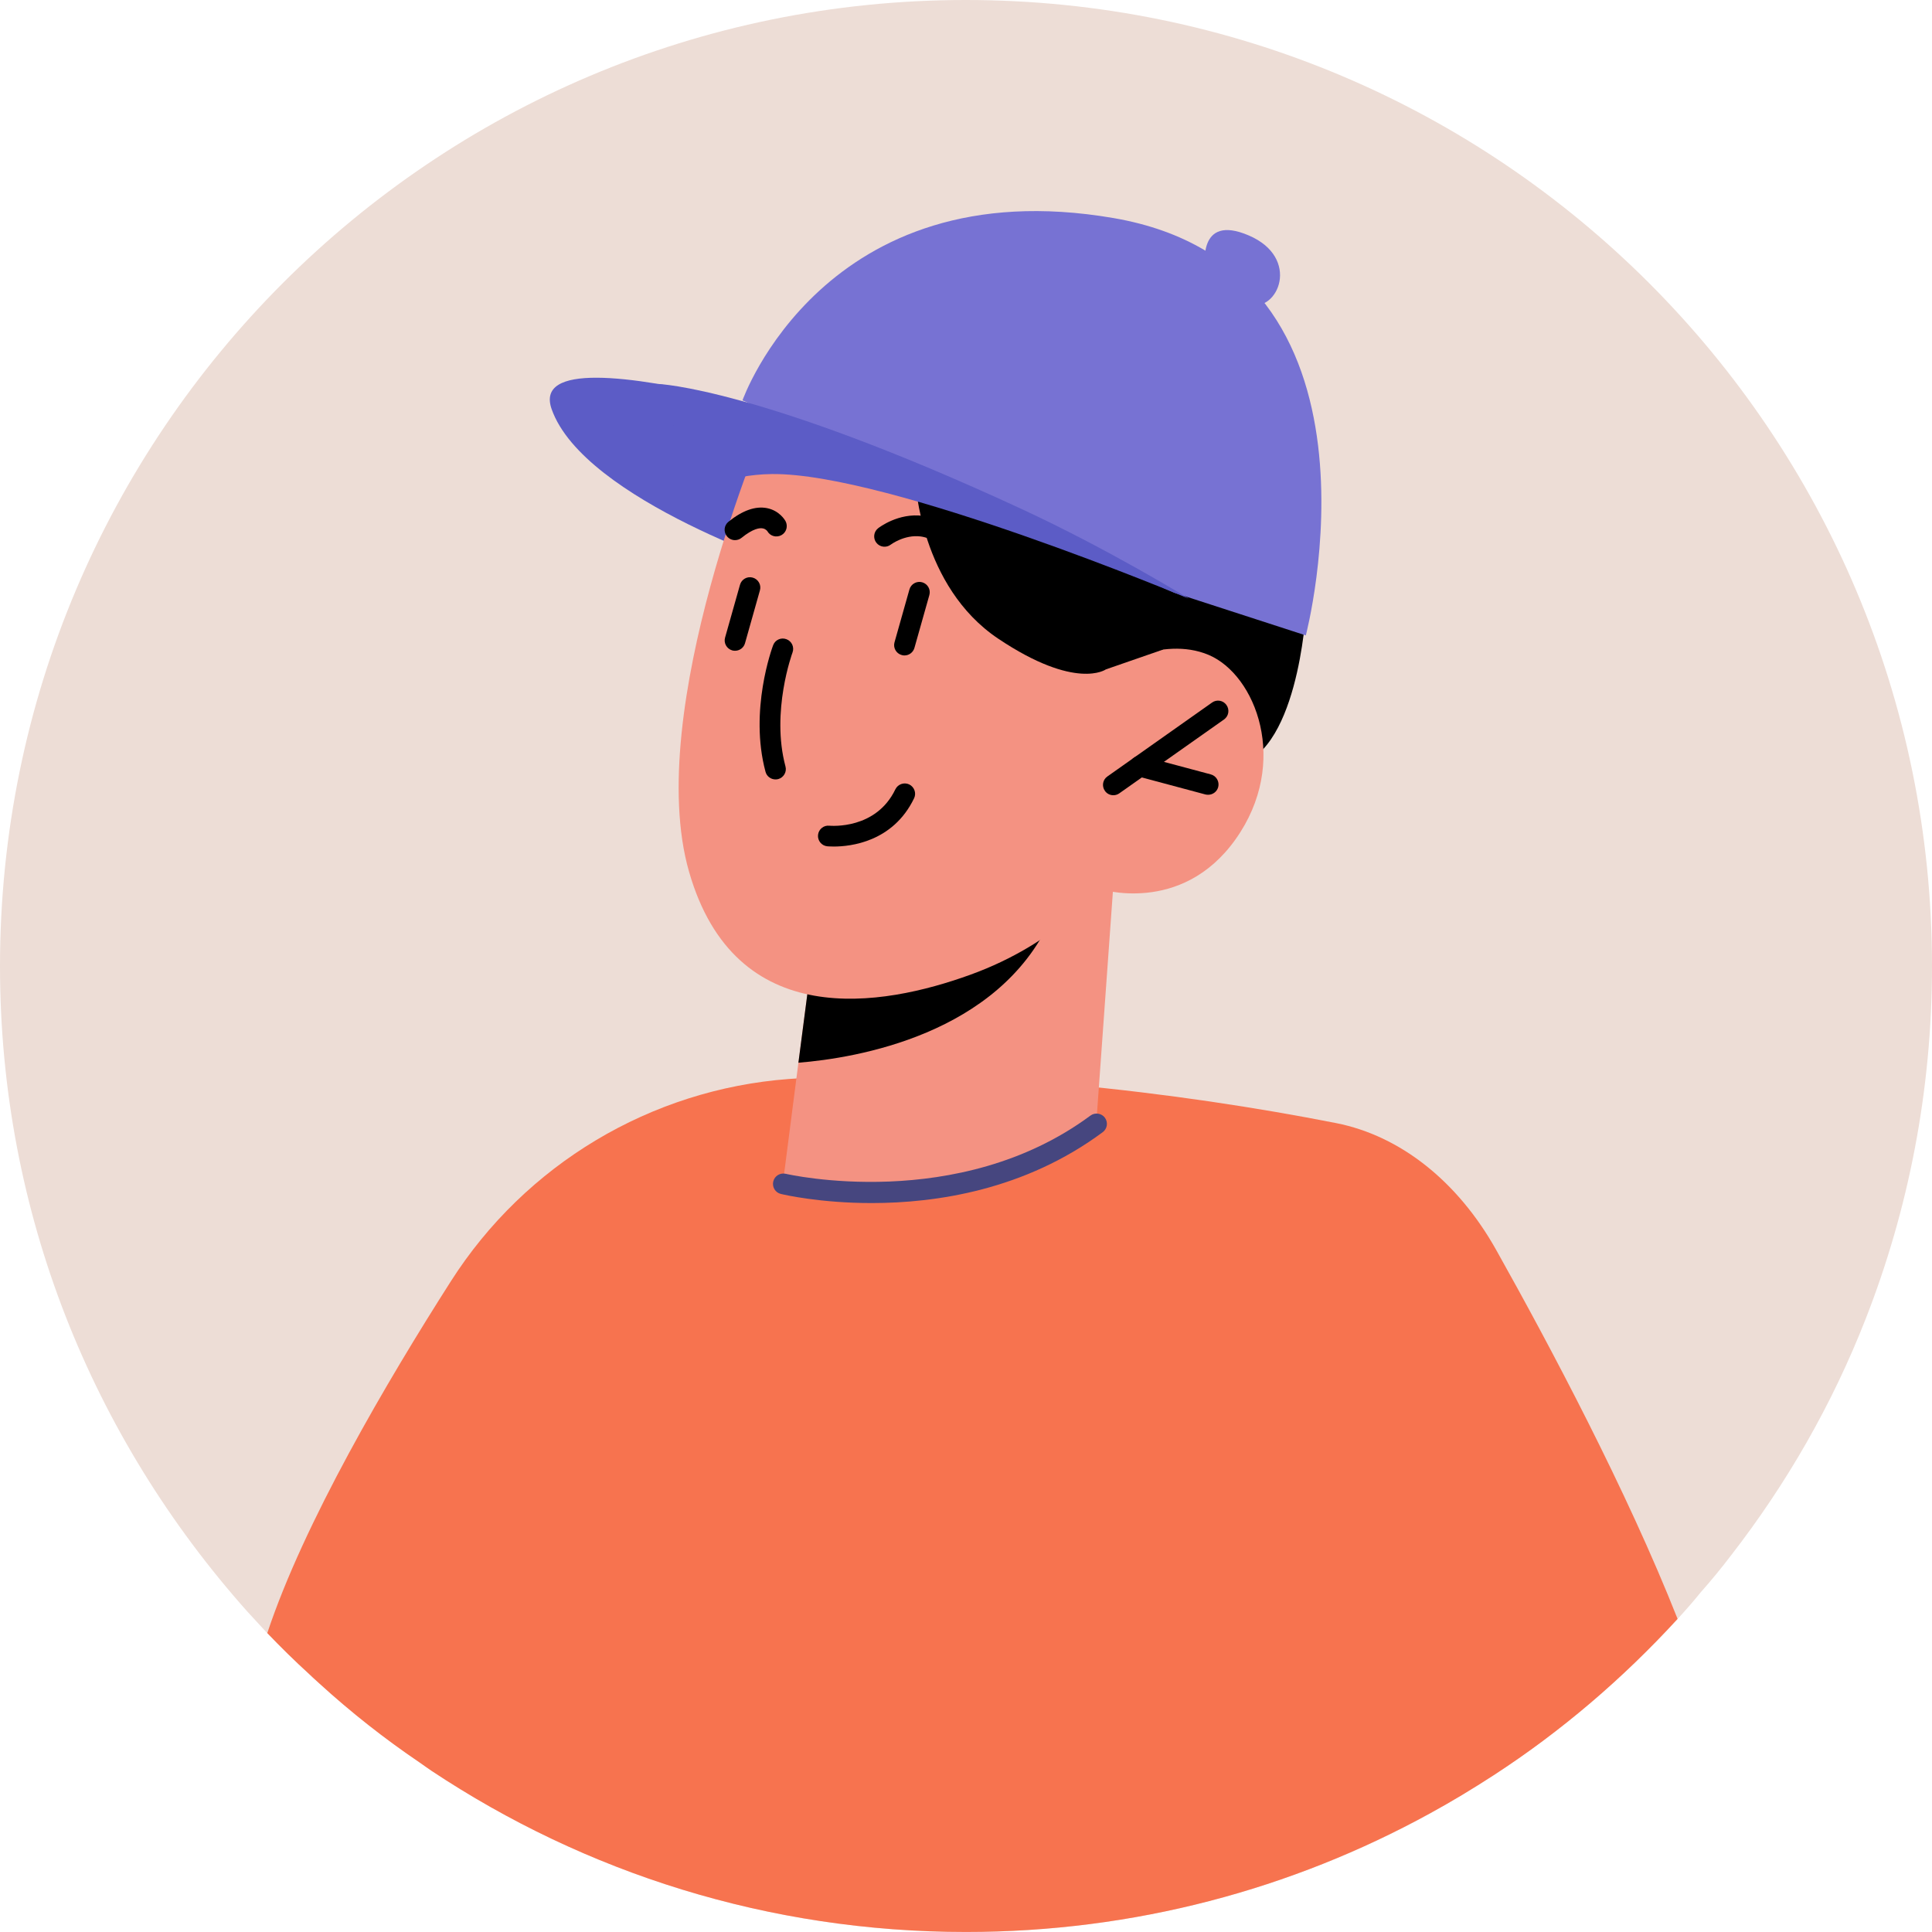 <svg width="54" height="54" viewBox="0 0 54 54" fill="none" xmlns="http://www.w3.org/2000/svg">
    <g clip-path="url(#clip0_52_141094)">
        <path fill-rule="evenodd" clip-rule="evenodd" d="M8.931 47.055C9.811 47.86 10.746 48.594 11.734 49.264L12.064 49.496C16.34 52.337 21.47 54 26.994 54C31.698 54 36.115 52.801 39.966 50.691C40.569 50.355 41.164 49.998 41.742 49.621C43.643 48.39 45.366 46.91 46.889 45.251C47.11 45.01 47.326 44.766 47.53 44.512C47.833 44.171 48.114 43.827 48.39 43.465C49.939 41.467 51.209 39.258 52.143 36.871C53.341 33.814 54 30.483 54 27.006C54 12.09 41.91 0 26.994 0C12.09 0 0 12.09 0 27.006C0 33.895 2.581 40.176 6.901 45.03C7.089 45.236 7.279 45.441 7.469 45.647C7.847 46.035 8.235 46.418 8.64 46.79C8.64 46.79 8.83 46.97 8.931 47.055Z" fill="#EDDDD6"/>
        <path fill-rule="evenodd" clip-rule="evenodd" d="M26.999 53.999C31.701 53.999 36.112 52.801 39.963 50.687C40.57 50.357 41.162 49.998 41.741 49.623C43.641 48.389 45.363 46.913 46.889 45.249C45.466 41.648 43.31 37.595 41.816 34.931C40.744 33.019 39.14 31.747 37.35 31.392C33.006 30.535 26.967 29.799 22.048 30.158C18.185 30.449 14.685 32.546 12.603 35.81C10.802 38.632 8.491 42.57 7.471 45.645C7.846 46.037 8.235 46.421 8.642 46.791C8.642 46.791 8.83 46.971 8.929 47.056C9.812 47.861 10.747 48.598 11.731 49.264C11.843 49.345 11.953 49.419 12.063 49.496C16.344 52.339 21.472 53.999 26.999 53.999Z" fill="#F7734F"/>
        <path fill-rule="evenodd" clip-rule="evenodd" d="M34.904 8.522C35.735 8.729 36.361 7.205 34.904 6.581C33.448 5.955 33.687 7.481 33.687 7.481C33.687 7.481 34.072 8.314 34.904 8.522Z" fill="#7772D3"/>
        <path fill-rule="evenodd" clip-rule="evenodd" d="M31.118 14.633L29.842 19.263C29.842 19.263 32.567 21.604 34.419 21.415C36.27 21.225 36.499 17.112 36.499 17.112L31.118 14.633Z" fill="black"/>
        <path fill-rule="evenodd" clip-rule="evenodd" d="M25.938 12.752C25.938 12.752 14.517 8.868 15.418 11.434C16.32 14 22.364 15.942 22.364 15.942L25.938 12.752Z" fill="#5C5CC6"/>
        <path fill-rule="evenodd" clip-rule="evenodd" d="M29.561 25.081L22.73 26.52L22.316 29.703L21.895 32.969C21.895 32.969 22.878 33.614 25.691 33.41C29.469 33.137 30.649 31.291 30.649 31.291L31.118 24.751L29.561 25.081Z" fill="#F49282"/>
        <path fill-rule="evenodd" clip-rule="evenodd" d="M22.73 26.52L22.316 29.703C23.942 29.573 27.895 28.913 29.367 25.702C29.475 25.465 29.543 25.257 29.56 25.081L22.73 26.52Z" fill="black"/>
        <path fill-rule="evenodd" clip-rule="evenodd" d="M19.259 24.365C20.553 28.873 24.664 28.134 27.119 27.245C29.576 26.357 30.708 24.839 30.708 24.839C30.708 24.839 33.011 25.604 34.537 23.455C36.06 21.307 35.097 18.859 33.78 18.304C32.464 17.75 30.908 18.708 30.908 18.708L32.118 16.363C32.118 16.363 26.89 4.528 21.422 11.797C21.422 11.797 17.963 19.858 19.259 24.365Z" fill="#F49282"/>
        <path fill-rule="evenodd" clip-rule="evenodd" d="M31.285 22.174L34.212 20.109C34.343 20.017 34.373 19.836 34.28 19.705C34.189 19.574 34.007 19.543 33.878 19.636L30.952 21.702C30.82 21.793 30.79 21.974 30.882 22.104C30.937 22.185 31.027 22.227 31.118 22.227C31.176 22.227 31.236 22.21 31.285 22.174Z" fill="black"/>
        <path fill-rule="evenodd" clip-rule="evenodd" d="M34.049 22C34.089 21.845 33.997 21.686 33.843 21.645L31.934 21.134C31.776 21.095 31.619 21.186 31.579 21.34C31.537 21.495 31.63 21.654 31.785 21.695L33.694 22.206C33.719 22.211 33.745 22.214 33.768 22.214C33.897 22.214 34.014 22.129 34.049 22Z" fill="black"/>
        <path fill-rule="evenodd" clip-rule="evenodd" d="M24.899 15.221C24.899 15.221 25.28 14.936 25.732 14.994C26.036 15.036 26.317 15.224 26.569 15.557C26.626 15.632 26.712 15.671 26.8 15.671C26.861 15.671 26.923 15.652 26.974 15.613C27.103 15.516 27.127 15.335 27.03 15.208C26.68 14.745 26.266 14.478 25.801 14.419C25.111 14.326 24.566 14.747 24.543 14.765C24.419 14.863 24.397 15.044 24.494 15.169C24.592 15.296 24.775 15.318 24.899 15.221Z" fill="black"/>
        <path fill-rule="evenodd" clip-rule="evenodd" d="M21.955 14.564C21.939 14.535 21.784 14.27 21.435 14.202C21.113 14.14 20.75 14.268 20.361 14.583C20.236 14.684 20.217 14.865 20.319 14.99C20.377 15.061 20.459 15.097 20.543 15.097C20.607 15.097 20.672 15.077 20.726 15.033C21.047 14.773 21.232 14.752 21.315 14.768C21.401 14.781 21.444 14.841 21.451 14.851C21.529 14.987 21.701 15.033 21.84 14.958C21.981 14.881 22.031 14.705 21.955 14.564Z" fill="black"/>
        <path fill-rule="evenodd" clip-rule="evenodd" d="M21.751 21.776C21.904 21.734 21.997 21.575 21.954 21.421C21.544 19.892 22.145 18.254 22.151 18.238C22.207 18.087 22.13 17.921 21.981 17.866C21.832 17.809 21.664 17.884 21.609 18.035C21.582 18.107 20.936 19.859 21.396 21.57C21.43 21.701 21.547 21.785 21.676 21.785C21.7 21.785 21.725 21.782 21.751 21.776Z" fill="black"/>
        <path fill-rule="evenodd" clip-rule="evenodd" d="M20.823 17.979L21.24 16.501C21.284 16.349 21.194 16.188 21.04 16.145C20.888 16.1 20.726 16.19 20.683 16.345L20.266 17.821C20.222 17.975 20.312 18.134 20.466 18.179C20.492 18.186 20.518 18.189 20.544 18.189C20.671 18.189 20.787 18.107 20.823 17.979Z" fill="black"/>
        <path fill-rule="evenodd" clip-rule="evenodd" d="M25.559 18.108L25.976 16.631C26.019 16.478 25.93 16.319 25.775 16.275C25.623 16.232 25.462 16.322 25.419 16.475L25.002 17.952C24.958 18.105 25.048 18.265 25.201 18.308C25.227 18.317 25.254 18.32 25.28 18.32C25.407 18.32 25.523 18.236 25.559 18.108Z" fill="black"/>
        <path fill-rule="evenodd" clip-rule="evenodd" d="M30.909 18.71L32.5 18.158L33.687 15.847L29.137 10.856L23.669 8.522L20.962 11.533V12.968C20.962 12.968 21.44 12.324 23.048 12.327C24.658 12.331 25.589 13.473 25.589 13.473C25.589 13.473 25.724 16.392 27.899 17.85C30.077 19.31 30.909 18.71 30.909 18.71Z" fill="black"/>
        <path fill-rule="evenodd" clip-rule="evenodd" d="M25.549 22.312C25.618 22.168 25.557 21.996 25.413 21.925C25.269 21.857 25.096 21.918 25.026 22.061C24.485 23.19 23.232 23.082 23.182 23.079C23.025 23.06 22.88 23.177 22.864 23.338C22.849 23.496 22.963 23.638 23.122 23.654C23.122 23.654 23.2 23.661 23.305 23.661C23.762 23.661 24.959 23.538 25.549 22.312Z" fill="black"/>
        <path fill-rule="evenodd" clip-rule="evenodd" d="M32.814 16.565L36.498 17.76C36.498 17.76 39.204 7.482 31.118 6.094C23.034 4.708 20.753 11.19 20.753 11.19L32.814 16.565Z" fill="#7772D3"/>
        <path fill-rule="evenodd" clip-rule="evenodd" d="M19.509 13.735C19.509 13.735 20.321 13.264 21.573 13.25C24.838 13.211 33.23 16.734 33.23 16.734C33.23 16.734 31.038 15.377 28.524 14.213C21.23 10.836 18.401 10.732 18.401 10.732L19.509 13.735Z" fill="#5C5CC6"/>
        <path fill-rule="evenodd" clip-rule="evenodd" d="M30.821 31.645C30.95 31.55 30.977 31.37 30.882 31.24C30.788 31.113 30.605 31.087 30.478 31.181C26.785 33.916 22.01 32.819 21.961 32.808C21.806 32.772 21.65 32.867 21.613 33.022C21.576 33.179 21.671 33.335 21.826 33.371C21.917 33.394 22.927 33.626 24.364 33.626C26.168 33.626 28.644 33.26 30.821 31.645Z" fill="#46467F"/>
    </g>
    <defs>
        <clipPath id="clip0_52_141094">
            <rect width="54" height="54" fill="white"/>
        </clipPath>
    </defs>
</svg>
